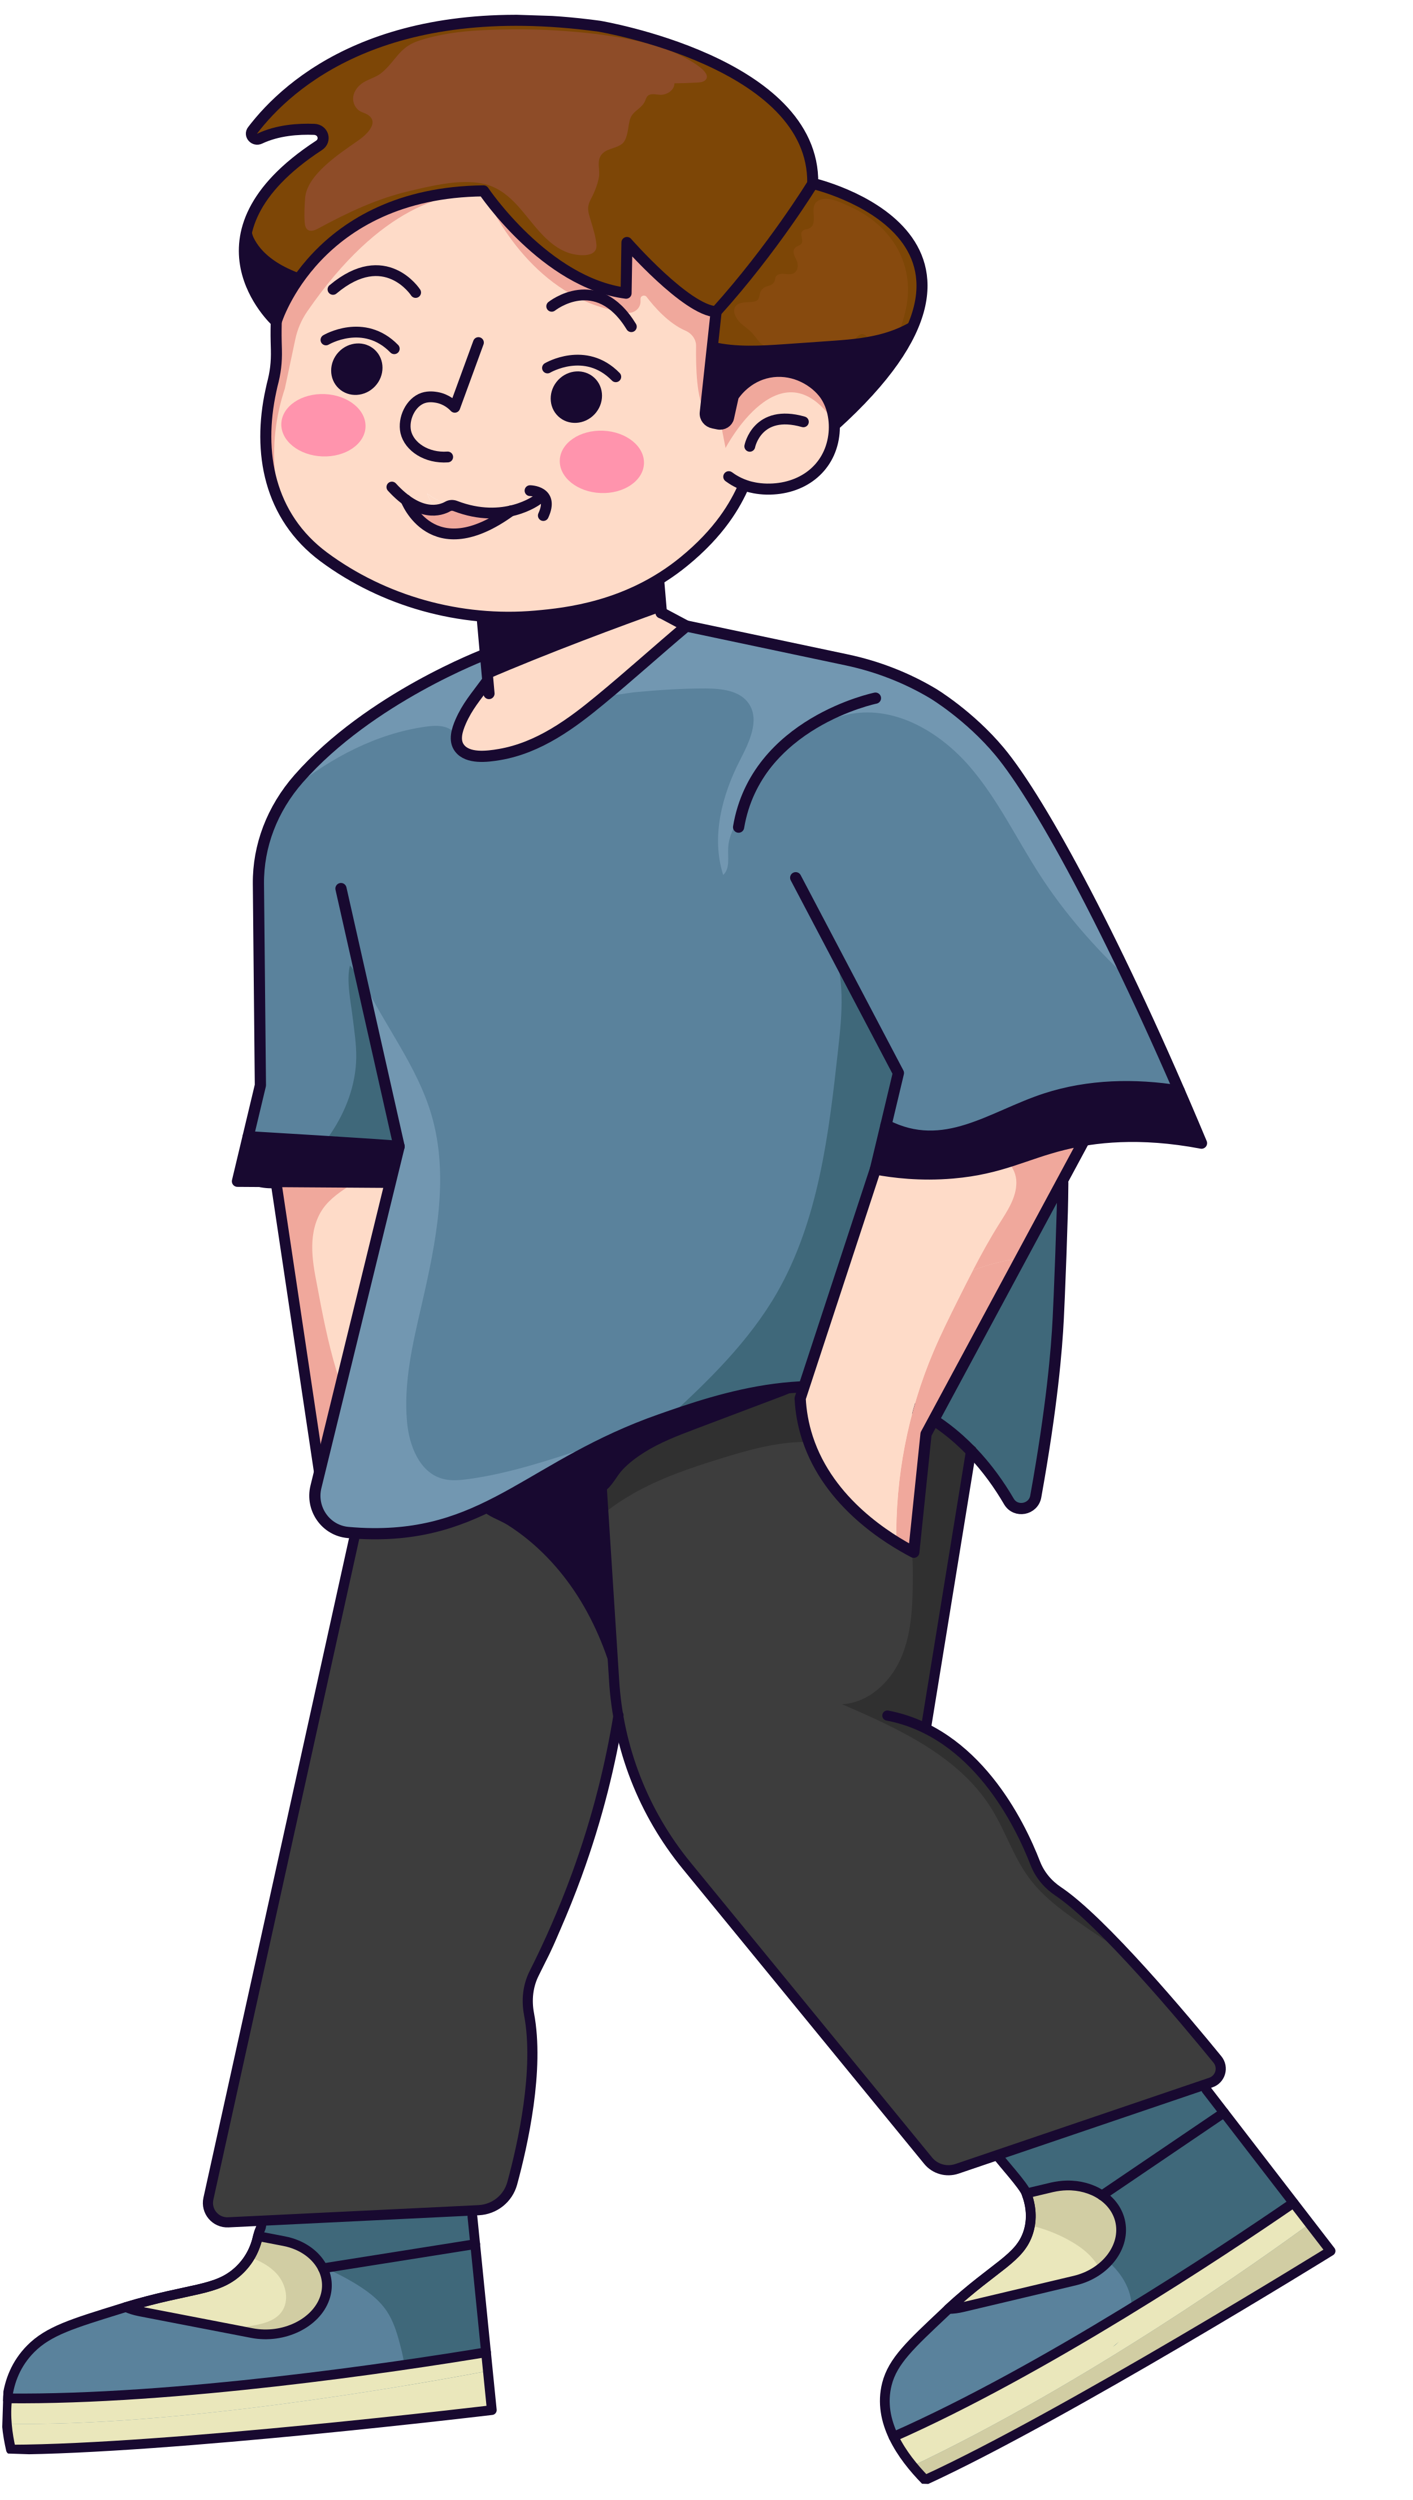 <svg width="234" height="414" viewBox="0 0 234 414" fill="none" xmlns="http://www.w3.org/2000/svg">
<g clip-path="url(#clip0_143_4447)">
<path d="M76.118 123.896C83.526 128.935 96.827 117.966 96.827 117.966L113.688 103.667L109.496 101.464L109.396 95.726L79.804 101.817L80.484 112.574L80.524 113.032C73.334 121.393 76.118 123.896 76.118 123.896Z" fill="#FEDBC8"/>
<path d="M79.817 101.818L80.498 112.574C90.756 108.124 103.18 103.552 109.502 101.284L109.41 95.727L79.817 101.818Z" fill="#180930"/>
<path d="M147.801 404.032C148.697 405.834 149.865 407.341 150.88 408.469C152.163 409.883 153.203 410.68 153.203 410.68C157.63 409.983 220.337 372.753 220.337 372.753L216.944 368.194L213.908 364.118L213.855 364.047L199.763 345.129L165.134 356.897C165.134 356.897 165.798 357.736 168.099 360.596C168.444 361.037 168.844 361.508 169.269 362.048C169.482 362.318 169.681 362.588 169.851 362.885C170.979 364.778 170.991 366.898 170.715 368.55C170.664 368.84 170.612 369.142 170.534 369.403C170.212 370.736 169.781 371.622 169.781 371.622L157.586 382.24L157.572 382.239L152.779 386.414C145.007 393.122 145.543 399.497 147.801 404.032Z" fill="#5A829C"/>
<path d="M165.134 356.897C165.134 356.897 165.799 357.736 168.099 360.596C168.445 361.037 168.845 361.508 169.27 362.048C169.482 362.318 169.681 362.588 169.851 362.885C170.979 364.778 170.992 366.898 170.715 368.55C170.664 368.84 170.612 369.142 170.534 369.403C170.823 369.468 171.14 369.52 171.429 369.585C174.661 370.247 177.904 371.02 180.788 372.598C183.671 374.19 186.177 376.711 187.096 379.872C187.864 382.584 187.246 385.749 185.352 387.736C194.853 379.853 204.368 371.944 213.855 364.061L199.763 345.143L165.134 356.897Z" fill="#3F687A"/>
<path d="M147.801 404.031C148.697 405.834 149.866 407.341 150.881 408.469C180.081 394.609 208.681 374.248 216.944 368.194L213.908 364.118C203.874 371.373 175.94 390.884 147.801 404.031Z" fill="#EAE7BB"/>
<path d="M150.867 408.469C152.149 409.883 153.189 410.679 153.189 410.679C157.617 409.982 220.324 372.752 220.324 372.752L216.93 368.193C208.668 374.247 180.068 394.595 150.867 408.469Z" fill="#D1CDA3"/>
<path d="M157.6 382.226C164.989 381.614 172.284 380.07 179.263 377.602C180.315 377.222 181.367 376.828 182.314 376.236C182.343 376.209 182.371 376.196 182.413 376.17C184.635 374.748 186.104 372.221 186.248 369.581C186.282 368.959 186.248 368.32 186.074 367.733C185.85 366.964 185.43 366.271 184.924 365.672C182.981 363.308 179.876 362.139 176.833 362.009C174.537 361.905 172.411 362.527 170.157 362.839C170.06 362.85 169.977 362.861 169.865 362.871C170.993 364.765 171.006 366.884 170.729 368.537C170.434 370.328 169.81 371.609 169.81 371.609L157.6 382.226Z" fill="#EAE7BB"/>
<path d="M170.729 368.537C172.914 369.067 175.034 369.872 177.005 370.962C179.236 372.186 181.382 373.878 182.314 376.236C182.343 376.209 182.371 376.196 182.413 376.17C184.635 374.748 186.104 372.221 186.248 369.581C186.282 368.959 186.248 368.32 186.074 367.733C185.85 366.964 185.43 366.271 184.924 365.672C182.981 363.308 179.876 362.139 176.833 362.009C174.537 361.905 172.411 362.527 170.157 362.839C170.06 362.85 169.977 362.861 169.865 362.871C170.98 364.764 171.006 366.87 170.729 368.537Z" fill="#D1CDA3"/>
<path d="M1.068 401.356C1.232 403.896 1.812 405.633 1.812 405.633C11.465 406.038 46.437 402.688 66.686 400.621C75.455 399.722 81.46 399.078 81.46 399.078L80.914 392.592L80.584 388.772L78.63 365.951L44.107 367.889C43.9 368.713 43.653 369.467 43.367 370.163C43.095 370.833 42.811 371.461 42.501 372.032C40.345 376.06 37.457 377.501 37.457 377.501C37.457 377.501 27.549 380.162 21.187 381.972C20.138 382.283 19.173 382.556 18.376 382.792C12.753 384.447 5.84 388.247 5.84 388.247C2.879 391.071 1.632 394.408 1.214 397.386C1 398.833 0.983 400.176 1.068 401.356Z" fill="#5A829C"/>
<path d="M42.486 372.059C48.108 373.341 53.374 374.929 58.426 377.909C60.586 379.186 62.697 380.683 64.082 382.765C65.123 384.351 65.712 386.199 66.191 388.029C66.845 390.447 67.357 392.957 67.163 395.443C67.01 397.128 66.588 398.97 66.686 400.621C75.455 399.722 81.46 399.078 81.46 399.078L80.914 392.592L80.584 388.772L78.63 365.951L44.107 367.889C43.9 368.713 43.653 369.467 43.367 370.163C43.08 370.86 42.796 371.488 42.486 372.059Z" fill="#3F687A"/>
<path d="M1.068 401.356C28.747 401.96 68.188 395.021 80.9 392.605L80.57 388.785C67.218 391.29 28.449 398.031 1.2 397.399C0.999 398.833 0.982 400.176 1.068 401.356Z" fill="#EAE7BB"/>
<path d="M1.068 401.356C1.232 403.896 1.812 405.633 1.812 405.633C15.628 406.218 81.459 399.092 81.459 399.092L80.913 392.605C68.188 395.021 28.748 401.96 1.068 401.356Z" fill="#EAE7BB"/>
<path d="M21.172 381.985C21.935 382.371 22.698 382.757 23.491 383.06C27.211 384.472 31.406 384.099 35.233 385.21C36.002 385.43 36.754 385.718 37.535 385.952C37.81 386.03 38.084 386.109 38.373 386.174C39.596 386.464 40.869 386.506 42.128 386.548C44.867 386.639 47.788 386.668 50.068 385.165C50.804 384.691 51.434 384.075 52.023 383.443C52.971 382.422 53.84 381.302 54.34 380.003C54.84 378.704 54.945 377.211 54.392 375.946C53.58 374.133 51.646 373.14 49.815 372.401C47.807 371.572 45.739 370.88 43.652 370.311C43.556 370.294 43.447 370.249 43.351 370.204C42.791 371.64 42.114 372.836 41.417 373.796C39.484 376.516 37.456 377.529 37.456 377.529C37.456 377.529 27.534 380.189 21.172 381.985Z" fill="#EAE7BB"/>
<path d="M37.535 385.952C37.81 386.03 38.084 386.109 38.373 386.174C39.596 386.464 40.869 386.506 42.128 386.548C44.867 386.639 47.788 386.668 50.068 385.165C50.804 384.691 51.434 384.075 52.023 383.443C52.971 382.422 53.84 381.302 54.34 380.003C54.84 378.704 54.945 377.211 54.392 375.946C53.58 374.133 51.646 373.14 49.815 372.401C47.807 371.572 45.739 370.88 43.652 370.311C43.556 370.294 43.447 370.249 43.351 370.204C42.791 371.64 42.114 372.836 41.417 373.796C43.1 374.42 44.706 375.263 45.881 376.591C47.402 378.303 47.976 381.051 46.599 382.888C45.381 384.51 43.138 384.906 41.119 385.24C39.921 385.436 38.736 385.673 37.535 385.952Z" fill="#D1CDA3"/>
<path d="M185.323 387.762C184.981 388.055 184.611 388.348 184.269 388.641C184.652 388.377 184.994 388.084 185.323 387.762Z" fill="#3F687A"/>
<path d="M113.389 103.92L113.689 103.667C113.689 103.667 113.395 103.754 113.389 103.92Z" fill="#5A829C"/>
<path d="M64.12 196.734L64.41 196.758L63.336 201.14L52.896 243.824C52.896 243.824 49.299 255.767 61.727 253.979C61.727 253.979 70.064 254.811 88.031 245.577C95.682 241.649 97.77 240.084 99.845 238.907C101.836 237.782 103.815 236.989 110.633 234.807C113.433 233.903 117.072 232.764 121.858 231.275C121.858 231.275 126.624 229.163 133.541 228.978C139.558 228.791 147.189 230.042 154.727 235.349C158.976 238.33 163.196 242.611 167.094 248.655C167.094 248.655 169.846 252.514 172.053 246.563C173.652 242.212 175.082 213.867 175.735 198.848C175.962 193.288 176.1 189.553 176.1 189.553C176.114 189.554 176.128 189.54 176.128 189.54C176.297 189.463 176.985 189.181 178.255 188.891C178.855 188.745 179.567 188.602 180.402 188.464C180.486 188.453 180.555 188.441 180.639 188.43C180.973 188.372 181.334 188.343 181.71 188.3C182.085 188.243 182.488 188.201 182.891 188.187C186.641 187.855 191.984 187.964 198.973 189.346L195.013 180.586L186.578 161.898L184.011 156.231C184.011 156.231 170.041 123.689 157.929 117.274C157.929 117.274 147.816 109.042 128.884 106.916C115.334 105.397 113.387 104.405 113.387 103.975L100.289 115.076L97.652 117.315C97.652 117.315 89.986 126.671 78.507 124.945C78.507 124.945 75.893 124.816 75.702 122.234C75.568 120.456 76.595 117.485 80.484 112.587L80.39 108.346L67.796 113.854C67.796 113.854 54.458 123.852 48.459 130.563C47.524 131.612 46.772 132.571 46.259 133.398C42.521 139.589 42.78 146.371 42.78 146.371L43.239 174.557L43.108 179.732L39.31 195.63L46.985 195.969L64.12 196.734Z" fill="#5A829C"/>
<path d="M61.727 253.979C61.727 253.979 70.064 254.811 88.031 245.576C95.682 241.649 97.77 240.084 99.846 238.907C99.104 239.131 98.348 239.383 97.62 239.608C91.025 241.757 84.413 244.001 77.54 244.936C76.107 245.123 74.621 245.268 73.221 244.861C69.435 243.779 67.741 239.346 67.401 235.401C66.826 228.983 68.328 222.566 69.784 216.271C72.181 205.853 74.474 194.835 71.436 184.568C69.072 176.553 63.687 169.823 60.087 162.307C60.696 163.574 60.241 165.608 60.816 167.054C61.632 169.159 62.392 171.275 63.026 173.457C64.302 177.959 65.214 182.602 65.709 187.272C65.939 189.523 66.084 191.827 65.402 193.993C65.107 194.966 64.647 195.865 64.134 196.72L64.424 196.744L52.911 243.81C52.897 243.823 49.299 255.767 61.727 253.979Z" fill="#7297B1"/>
<path d="M48.46 130.549C54.96 125.42 62.321 121.496 70.447 120.341C71.741 120.162 73.116 120.056 74.288 120.621C74.983 120.977 75.476 121.547 75.702 122.247C75.567 120.47 76.594 117.499 80.483 112.601L80.389 108.36L67.796 113.868C67.797 113.84 54.473 123.839 48.46 130.549Z" fill="#7297B1"/>
<path d="M100.289 115.075C101.919 115.213 104.054 114.73 105.151 114.628C109.056 114.26 112.928 114.001 116.848 114.007C119.478 114.025 122.515 114.334 123.994 116.503C125.882 119.266 124.057 122.931 122.531 125.914C119.538 131.755 117.758 138.635 119.765 144.893C120.951 143.81 120.488 141.911 120.597 140.308C120.697 138.539 121.555 136.919 122.424 135.356C124.604 131.453 126.95 127.557 130.075 124.365C133.201 121.159 137.232 118.661 141.669 118.103C148.818 117.192 155.754 121.412 160.491 126.833C165.212 132.267 168.316 138.88 172.241 144.938C176.272 151.167 181.181 156.787 186.58 161.856L184.012 156.189C184.012 156.189 170.042 123.647 157.93 117.232C157.93 117.232 147.817 109.001 128.886 106.874C115.335 105.356 113.388 104.363 113.389 103.934L100.289 115.075Z" fill="#7297B1"/>
<path d="M134.155 150.719L137.521 156.108C136.63 154.167 135.4 152.436 134.155 150.719Z" fill="#3F687A"/>
<path d="M110.62 234.792C113.42 233.889 117.059 232.75 121.845 231.261C121.845 231.261 126.61 229.148 133.528 228.964C134.571 225.508 135.862 222.103 136.74 218.6C137.268 216.485 138.635 212.431 141.356 204.35C143.309 198.529 143.559 198.094 144.255 195.513C145.88 189.557 145.292 189.316 146.783 184.892C148.045 181.111 148.912 180.018 148.744 177.603C148.549 174.702 147.052 172.671 146.206 171.452C143.959 168.233 141.029 163.468 137.535 156.108C140.067 161.58 139.455 167.917 138.784 173.919C137.255 187.773 135.574 202.066 128.634 214.147C124.048 222.083 117.419 228.579 110.62 234.792Z" fill="#3F687A"/>
<path d="M154.713 235.321C158.963 238.302 163.183 242.583 167.081 248.627C167.081 248.627 169.833 252.486 172.04 246.535C173.639 242.184 175.069 213.839 175.722 198.82C175.458 198.853 175.15 198.94 174.812 199.108C173.545 199.731 172.45 202.229 171.692 203.381C170.598 205.034 169.558 206.717 168.561 208.401C166.387 212.11 164.418 215.936 162.681 219.839C161.258 223.046 159.972 226.313 158.101 229.27C156.858 231.237 155.353 233.181 154.713 235.321Z" fill="#3F687A"/>
<path d="M64.409 196.757L63.336 201.14C64.436 200.124 64.869 198.352 65.129 196.781C65.561 194.192 65.995 191.561 65.806 188.937C65.403 183.564 62.436 178.687 61.741 173.359C61.498 171.495 61.533 169.613 61.137 167.785C60.632 165.483 59.641 161.572 57.952 159.881C57.33 162.34 58.084 165.883 58.4 168.469C58.672 170.694 59.027 172.922 58.994 175.165C58.927 179.664 57.272 184.027 54.752 187.752C52.625 190.894 49.945 193.602 46.998 195.983L64.105 196.747L64.409 196.757Z" fill="#3F687A"/>
<path d="M60.828 197.026C59.288 196.684 57.71 196.659 56.145 196.634C53.017 196.599 49.885 196.647 46.765 196.751C45.711 196.785 44.657 196.833 43.609 196.687C42.41 196.523 41.233 196.11 40.187 195.493C40.065 195.42 39.943 195.333 39.878 195.206C39.76 194.994 39.852 194.734 39.943 194.502C40.628 192.655 40.834 190.626 40.511 188.676C46.008 187.903 51.551 189.446 57.089 189.519C60.328 189.572 63.653 189.129 66.752 190.063C66.149 189.877 64.544 195.225 64.415 195.774C63.871 197.972 62.807 197.466 60.828 197.026Z" fill="#180930"/>
<path d="M144.324 192.995C153.453 196.263 165.572 193.371 176.087 189.525C176.101 189.526 176.115 189.512 176.115 189.512C176.802 189.272 177.515 189.06 178.242 188.863C178.94 188.692 179.665 188.564 180.389 188.436C180.473 188.425 180.542 188.413 180.626 188.402C180.974 188.345 181.335 188.315 181.697 188.272C182.1 188.23 182.475 188.187 182.878 188.159C186.628 187.827 191.971 187.936 198.96 189.318L195 180.558L179.394 180.065C179.394 180.065 169.14 182.729 161.81 186.556C154.481 190.37 146.693 186.329 146.693 186.329L144.324 192.995Z" fill="#180930"/>
<path d="M108.838 93.769L109.496 101.463" stroke="#180930" stroke-width="1.916" stroke-miterlimit="10" stroke-linecap="round" stroke-linejoin="round"/>
<path d="M79.817 101.817L80.976 114.847" stroke="#180930" stroke-width="1.855" stroke-miterlimit="10" stroke-linecap="round" stroke-linejoin="round"/>
<path d="M109.741 101.582L113.674 103.68C108.858 107.73 104.216 111.938 99.346 115.944C94.674 119.805 89.249 123.834 82.731 124.947C80.641 125.306 77.471 125.685 76.104 123.895C75.122 122.616 75.707 120.848 76.277 119.524C77.402 116.944 78.826 115.357 80.51 113.045" stroke="#180930" stroke-width="1.855" stroke-miterlimit="10" stroke-linecap="round" stroke-linejoin="round"/>
<path d="M99.192 239.384C99.192 239.384 99.392 242.548 99.695 247.171C99.755 248.267 99.84 249.461 99.923 250.71C100.324 256.956 100.828 264.687 101.24 271.016C102.071 283.897 103.392 288.747 103.392 288.747C105.159 300.55 121.194 318.092 121.194 318.092L152.215 355.967C155.869 363.125 160.971 358.378 160.971 358.378L200.534 344.878C201.306 343.712 202.167 342.813 201.63 341.064C201.093 339.329 192.25 329.962 187.014 324.165C186.8 323.936 186.587 323.693 186.345 323.45C181.063 317.789 172.841 310.992 172.841 310.992C164.788 291.264 153.388 285.884 153.388 285.884L161.617 239.706C153.768 233.364 144.119 231.561 144.119 231.561C140.142 230.375 135.917 229.999 131.701 230.163C115.587 230.762 99.714 239.11 99.192 239.384C99.193 239.37 99.207 239.371 99.192 239.384Z" fill="#3D3D3D"/>
<path d="M39.502 367.667L79.28 365.987C79.28 365.987 79.98 366.177 80.958 365.918C82.327 365.576 84.237 364.366 85.5 360.544C87.629 354.008 88.091 339.731 88.091 339.731C87.318 331.769 87.896 328.132 87.896 328.132C94.517 322.702 102.414 284.42 102.414 284.42L102.085 279.742L99.193 239.37C99.193 239.37 96.259 241.779 88.496 245.758C86.452 246.812 84.087 247.966 81.331 249.217C80.782 249.476 80.234 249.707 79.7 249.925C67.381 255.123 58.837 253.841 58.837 253.841L47.987 303.007L34.723 363.144C33.514 368.644 39.502 367.667 39.502 367.667Z" fill="#3D3D3D"/>
<path d="M79.714 249.939C80.686 251.093 82.73 251.688 84.032 252.507C88.739 255.475 92.673 259.623 95.661 264.293C98.675 269.019 100.757 274.296 102.099 279.743L99.207 239.371C99.207 239.371 96.273 241.78 88.509 245.759C86.466 246.813 84.101 247.966 81.344 249.218C80.795 249.491 80.247 249.722 79.714 249.939Z" fill="#180930"/>
<path d="M99.192 239.384C99.192 239.384 99.501 244.242 99.909 250.71C101.419 249.458 103.09 248.35 104.799 247.368C109.331 244.777 114.318 243.088 119.286 241.55C123.82 240.15 128.435 238.822 133.186 238.786C137.924 238.75 142.863 240.175 146.17 243.582C150.736 248.29 151.229 255.509 151.163 262.071C151.116 266.377 150.899 270.802 149.134 274.732C147.369 278.662 143.725 282.031 139.426 282.206C148.819 286.272 158.792 290.801 164.194 299.499C166.508 303.219 167.846 307.529 170.458 311.037C172.672 314.006 175.713 316.267 178.744 318.391C181.221 320.135 183.768 321.813 186.318 323.435C181.036 317.775 172.814 310.977 172.814 310.977C164.76 291.249 153.361 285.87 153.361 285.87L161.59 239.691C153.741 233.35 144.092 231.546 144.092 231.546C124.905 225.865 99.841 239.046 99.192 239.384C99.193 239.37 99.207 239.371 99.192 239.384Z" fill="#303030"/>
<path d="M99.192 239.384C99.192 239.384 99.391 242.548 99.694 247.171C99.835 247.092 99.991 247 100.174 246.896C101.378 246.105 102.098 244.439 103.103 243.379C104.151 242.264 105.373 241.349 106.66 240.533C109.278 238.875 112.21 237.754 115.1 236.66C119.799 234.877 124.497 233.109 129.21 231.327C130.066 231.009 130.935 230.678 131.7 230.177C115.587 230.762 99.714 239.111 99.192 239.384C99.192 239.37 99.206 239.371 99.192 239.384Z" fill="#180930"/>
<path d="M132.479 229.663C132.341 244.187 143.121 252.372 148.43 255.54C150.155 256.553 151.316 257.049 151.316 257.049L153.354 237.478L180.389 188.436C176.713 189.851 172.163 191.32 166.838 192.347C164.496 192.823 162.004 193.197 159.364 193.455C153.958 193.995 149.086 193.916 144.969 193.585L132.479 229.663Z" fill="#FEDBC8"/>
<path d="M45.732 196.163L52.781 241.48L52.872 242.051L53.474 239.785L56.337 229.119L65.299 195.846L45.732 196.163Z" fill="#FEDBC8"/>
<path d="M45.732 196.163L52.767 241.479C53.008 240.905 53.233 240.359 53.46 239.784C54.214 237.954 54.967 236.137 55.734 234.306C56.066 233.5 56.398 232.694 56.523 231.826C56.651 230.916 56.542 230.012 56.323 229.118C56.167 228.393 55.941 227.679 55.715 226.979C54.306 222.32 53.385 217.539 52.492 212.745C52.078 210.626 51.678 208.48 51.709 206.334C51.726 204.16 52.228 201.961 53.465 200.174C54.658 198.468 56.457 197.268 58.225 196.136L57.802 195.956L45.732 196.163Z" fill="#F0A89C"/>
<path d="M165.469 202.675C163.904 205.171 162.489 207.742 161.142 210.342C163.847 209.366 166.573 208.598 169.392 208.374L180.389 188.436C176.713 189.851 172.163 191.32 166.838 192.347C166.852 192.362 166.865 192.376 166.879 192.376C167.762 193.306 168.33 194.544 168.315 195.831C168.314 198.352 166.8 200.559 165.469 202.675Z" fill="#F0A89C"/>
<path d="M113.675 103.666L140.218 109.274C145.348 110.359 150.201 112.266 154.519 114.848C154.519 114.848 160.535 118.455 165.529 124.439C172.441 132.73 185.276 156.522 198.975 189.305C188.639 187.34 181.087 188.293 176.087 189.525C169.747 191.087 165.774 193.544 157.815 194.234C152.397 194.705 147.888 194.125 144.983 193.585C146.254 188.281 147.525 182.991 148.782 177.687C143.117 166.903 137.437 156.133 131.772 145.349" stroke="#180930" stroke-width="1.855" stroke-miterlimit="10" stroke-linecap="round" stroke-linejoin="round"/>
<path d="M144.979 115.61C144.979 115.61 125.219 119.66 122.315 136.973" stroke="#180930" stroke-width="1.855" stroke-miterlimit="10" stroke-linecap="round" stroke-linejoin="round"/>
<path d="M80.404 108.333C80.404 108.333 61.231 115.546 49.469 128.935C45.049 133.967 42.739 140.109 42.794 146.357L43.122 179.719L39.324 195.616L64.4 195.788" stroke="#180930" stroke-width="1.855" stroke-miterlimit="10" stroke-linecap="round" stroke-linejoin="round"/>
<path d="M56.466 147.145L66.094 189.861C61.506 208.655 56.906 227.434 52.318 246.228C51.436 249.841 53.933 253.442 57.634 253.773C58.904 253.885 60.273 253.972 61.727 253.979C81.098 254.126 88.329 242.456 109.405 235.071C119.047 231.694 136.171 225.7 151.32 233.255C158.963 237.069 163.937 243.259 167.081 248.641C168.208 250.562 171.135 250.009 171.527 247.82C174.212 232.91 174.997 223.49 175.253 218.305C175.328 216.881 175.507 212.746 175.686 207.794C175.94 200.171 175.951 200.254 176 195.893" stroke="#180930" stroke-width="1.855" stroke-miterlimit="10" stroke-linecap="round" stroke-linejoin="round"/>
<path d="M195.288 180.664C187.917 179.49 180.295 179.638 173.182 181.949C164.221 184.864 156.417 191.293 146.721 186.316" stroke="#180930" stroke-width="1.855" stroke-miterlimit="10" stroke-linecap="round" stroke-linejoin="round"/>
<path d="M41.093 188.238C41.093 188.238 64.329 189.622 66.094 189.847" stroke="#180930" stroke-width="1.855" stroke-miterlimit="10" stroke-linecap="round" stroke-linejoin="round"/>
<path d="M148.444 255.54C148.771 255.717 149.07 255.894 149.341 256.055C150.565 256.733 151.33 257.049 151.33 257.049L153.354 237.477L169.393 208.373C166.574 208.598 163.848 209.352 161.142 210.342C160.298 211.962 159.482 213.583 158.666 215.218C157.256 218.051 155.831 220.899 154.598 223.821C150.346 233.818 148.251 244.703 148.444 255.54Z" fill="#F0A89C"/>
<path d="M132.479 229.663C132.341 244.187 143.121 252.372 148.43 255.54C148.238 244.703 150.332 233.818 154.585 223.821C155.832 220.885 157.242 218.051 158.652 215.218C159.469 213.583 160.284 211.962 161.128 210.342C156.291 212.092 151.501 214.522 146.345 215.901C143.234 216.573 139.807 217.581 136.557 217.86L132.479 229.663Z" fill="#FEDBC8"/>
<path d="M144.983 193.585L132.512 231.575C132.611 233.601 132.966 235.829 133.733 238.181C137.252 248.921 147.178 254.875 151.33 257.049C152.005 250.521 152.679 244.006 153.354 237.478C162.093 221.26 170.819 205.042 179.56 188.81" stroke="#180930" stroke-width="1.855" stroke-miterlimit="10" stroke-linecap="round" stroke-linejoin="round"/>
<path d="M45.739 195.942L52.896 243.824" stroke="#180930" stroke-width="1.784" stroke-miterlimit="10" stroke-linecap="round" stroke-linejoin="round"/>
<path d="M160.808 240.288L153.388 285.884" stroke="#180930" stroke-width="1.675" stroke-miterlimit="10" stroke-linecap="round" stroke-linejoin="round"/>
<path d="M99.206 239.384L101.694 278.178C102.357 289.446 106.555 300.209 113.701 308.937L153.692 357.789C154.836 359.199 156.743 359.733 158.466 359.154L200.52 344.863C202.117 344.321 202.681 342.359 201.617 341.05C196.294 334.529 182.549 318.088 175.219 313.19C173.526 312.053 172.194 310.458 171.454 308.563C168.84 301.801 161.499 286.861 146.952 284.091" stroke="#180930" stroke-width="1.679" stroke-miterlimit="10" stroke-linecap="round" stroke-linejoin="round"/>
<path d="M58.849 253.869L34.51 364.107C34.053 366.183 35.692 368.121 37.815 368.012L79.279 366.001C81.902 365.867 84.135 364.085 84.829 361.546C86.581 355.109 89.364 342.668 87.606 333.51C87.17 331.21 87.415 328.85 88.468 326.766C90.915 321.917 93.311 316.512 95.475 310.601C99.056 300.804 101.17 291.803 102.426 284.047" stroke="#180930" stroke-width="1.679" stroke-miterlimit="10" stroke-linecap="round" stroke-linejoin="round"/>
<path d="M43.281 367.751C43.358 369.18 43.035 368.879 42.725 370.281C42.267 372.412 41.272 374.415 39.457 376.086C35.8 379.44 31.596 378.816 20.838 382.044C20.544 382.145 20.223 382.231 19.915 382.332C12.105 384.758 8.035 385.966 5.068 388.97C0.251 393.85 0.637 400.553 1.811 405.647C27.547 405.577 81.445 399.105 81.445 399.105L78.233 367.06" stroke="#180930" stroke-width="1.614" stroke-miterlimit="10" stroke-linecap="round" stroke-linejoin="round"/>
<path d="M20.838 382.044C21.534 382.358 22.302 382.591 23.127 382.757L41.746 386.356C46.921 387.346 52.34 384.742 53.782 380.552C54.993 377.019 53.021 373.45 49.281 371.815C48.584 371.515 47.817 371.268 46.991 371.116L42.725 370.295C42.266 372.426 41.272 374.429 39.457 376.1C35.8 379.44 31.596 378.816 20.838 382.044Z" stroke="#180930" stroke-width="1.614" stroke-miterlimit="10" stroke-linecap="round" stroke-linejoin="round"/>
<path d="M80.49 389.531C65.602 391.985 29.036 397.455 1.194 397.164" stroke="#180930" stroke-width="1.614" stroke-miterlimit="10" stroke-linecap="round" stroke-linejoin="round"/>
<path d="M78.704 371.619L53.461 375.625" stroke="#180930" stroke-width="1.614" stroke-miterlimit="10" stroke-linecap="round" stroke-linejoin="round"/>
<path d="M165.134 356.897C165.98 358.116 169.496 361.89 169.992 363.236C170.754 365.283 170.987 367.438 170.305 369.631C168.911 374.044 164.829 375.196 157.055 382.361C156.841 382.561 156.612 382.775 156.397 382.99C150.806 388.26 147.849 390.973 146.877 394.791C145.299 400.999 149.346 406.715 153.217 410.681C176.044 400.209 220.351 372.754 220.351 372.754L199.774 346.044" stroke="#180930" stroke-width="1.614" stroke-miterlimit="10" stroke-linecap="round" stroke-linejoin="round"/>
<path d="M157.055 382.36C157.859 382.36 158.666 382.248 159.475 382.053L178.001 377.657C183.139 376.43 186.514 371.972 185.479 367.713C184.601 364.138 180.884 361.812 176.642 361.906C175.852 361.921 175.031 362.033 174.222 362.213L169.978 363.221C170.741 365.269 170.974 367.423 170.291 369.617C168.912 374.03 164.829 375.182 157.055 382.36Z" stroke="#180930" stroke-width="1.614" stroke-miterlimit="10" stroke-linecap="round" stroke-linejoin="round"/>
<path d="M214.19 364.792C202.326 372.956 172.852 392.527 147.971 403.525" stroke="#180930" stroke-width="1.614" stroke-miterlimit="10" stroke-linecap="round" stroke-linejoin="round"/>
<path d="M202.694 349.853L182.487 363.555" stroke="#180930" stroke-width="1.614" stroke-miterlimit="10" stroke-linecap="round" stroke-linejoin="round"/>
<path d="M42.144 48.292C43.731 51.364 45.745 53.26 45.745 53.26C46.94 50.252 48.397 47.656 50.037 45.425C55.174 38.395 62.007 34.91 67.881 33.209C74.594 31.244 80.011 31.619 80.011 31.619C89.204 46.274 103.697 48.571 103.697 48.571L103.839 40.169C113.888 51.556 118.608 51.644 118.608 51.644L118.096 56.627L116.842 68.884C117.683 71.502 120.401 69.723 120.401 69.723L121.368 66.071C122.139 64.546 123.171 63.514 124.274 62.83C124.33 62.791 124.401 62.751 124.471 62.726C127.452 60.956 130.643 61.63 131.207 61.759C131.908 61.907 133.02 62.208 134.16 62.91C134.594 63.174 136.018 64.094 137.054 65.832C138.207 67.796 138.229 69.652 138.201 70.483C140.818 68.007 142.884 65.847 144.408 64.194C146.117 62.353 146.98 61.413 147.938 60.087C148.823 58.87 149.528 57.661 150.12 56.545L150.12 56.531C150.831 55.156 151.33 53.899 151.712 52.803C151.728 52.735 151.758 52.68 151.775 52.598C157.505 35.67 134.621 30.392 134.621 30.392C134.979 16.748 118.457 10.477 118.457 10.477C105.499 4.505 92.743 3.249 83.233 3.514C77.245 3.674 71.927 4.494 67.447 5.508C63.83 6.413 59.264 7.95 54.504 10.7C51.496 12.442 51.227 13.042 49.803 14.213C48.35 15.412 48.091 15.306 46.499 16.527C46.215 16.739 45.386 17.501 43.729 19.011C42.786 19.866 42.243 20.388 41.965 21.251C41.78 21.799 41.777 22.311 41.807 22.645C42.013 22.721 42.314 22.828 42.687 22.854C43.586 22.884 44.28 22.436 44.562 22.266C45.425 21.74 46.688 21.658 49.201 21.465C51.201 21.31 52.699 21.221 53.146 21.942C53.304 22.183 53.48 22.743 53.229 23.192C53.112 23.395 52.955 23.515 52.913 23.541C46.153 27.734 42.701 31.982 41.199 35.907C39.333 40.775 40.517 45.149 42.144 48.292Z" fill="#7D4606"/>
<path d="M144.231 36.239C149.098 39.836 151.389 45.452 149.939 51.567C149.31 54.233 148.227 56.801 146.75 59.161C146.355 59.785 145.875 60.462 145.105 60.713C144.504 60.901 143.734 60.709 143.503 60.161C143.401 59.908 143.41 59.632 143.419 59.369C143.46 58.553 144.183 55.987 143.231 55.457C141.885 54.692 141.35 57.458 140.009 57.386C139.552 57.37 138.992 57.13 138.677 57.438C138.334 57.773 138.689 58.339 138.508 58.776C138.372 59.131 137.923 59.283 137.532 59.38C136.248 59.684 133.986 60.232 133.029 59.036C132.829 58.794 132.728 58.5 132.543 58.245C131.96 57.45 130.745 57.34 129.702 57.444C128.661 57.533 127.56 57.732 126.633 57.286C125.692 56.839 125.226 55.854 124.531 55.111C123.983 54.525 123.291 54.086 122.699 53.554C121.839 52.777 120.819 50.956 122.421 50.276C122.857 50.083 123.356 50.072 123.841 50.046C124.645 50.018 125.05 49.934 125.262 49.817C126.01 49.385 125.539 48.552 126.297 47.829C126.955 47.2 127.638 47.486 128.146 46.783C128.509 46.282 128.253 46.066 128.542 45.729C129.405 44.747 131.174 46.122 131.926 44.762C132.191 44.286 132.154 43.717 131.963 43.226C131.823 42.861 131.599 42.521 131.487 42.144C131.375 41.766 131.389 41.323 131.676 41.028C131.891 40.813 132.199 40.727 132.453 40.583C133.47 39.994 132.139 38.772 133.019 38.15C133.245 37.992 133.55 37.988 133.816 37.9C135.791 37.232 133.836 34.397 135.368 33.312C136.843 32.281 139.28 33.553 140.658 34.167C141.968 34.751 143.164 35.442 144.231 36.239Z" fill="#874A0E"/>
<path d="M103.181 6.312C105.617 6.753 108.007 7.345 110.336 8.129C111.445 8.512 118.678 11.745 116.741 13.329C116.399 13.608 115.913 13.647 115.456 13.673C114.193 13.742 112.945 13.784 111.684 13.797C111.717 14.878 110.483 15.751 109.322 15.699C108.617 15.662 107.808 15.413 107.295 15.853C106.98 16.133 106.924 16.575 106.718 16.942C105.983 18.205 104.676 18.383 104.277 19.949C104.007 20.992 103.967 23.013 103.055 23.786C101.93 24.718 100.192 24.508 99.425 25.895C98.851 26.928 99.39 28.193 99.186 29.322C98.981 30.506 98.497 31.736 97.905 32.866C97.108 34.349 97.376 35.009 97.85 36.576C98.237 37.877 98.651 39.165 98.772 40.513C98.985 42.833 95.455 42.369 93.964 41.806C91.803 41 90.115 39.296 88.702 37.628C86.037 34.493 83.79 30.831 79.073 30.258C75.348 29.815 71.48 30.78 67.878 31.616C62.407 32.888 57.565 35.205 52.714 37.828C52.206 38.102 51.559 38.385 51.042 38.104C50.607 37.868 50.5 37.324 50.461 36.838C50.353 35.505 50.439 34.192 50.524 32.865C50.781 28.899 56.314 25.386 59.448 23.177C60.64 22.331 62.924 20.274 60.876 18.987C60.51 18.753 60.07 18.655 59.689 18.449C58.818 17.976 58.381 16.965 58.495 16.04C58.623 15.103 59.247 14.265 60.068 13.725C61.059 13.079 62.301 12.802 63.198 12.056C65.549 10.098 66.081 7.845 69.274 6.774C72.608 5.666 76.155 5.189 79.665 5.015C84.326 4.783 89.132 4.805 93.76 5.153C96.951 5.398 100.097 5.738 103.181 6.312Z" fill="#8E4C28"/>
<path d="M116.829 68.87C117.669 71.488 120.388 69.709 120.388 69.709L121.354 66.057C122.126 64.531 123.157 63.499 124.26 62.816C124.317 62.776 124.387 62.737 124.458 62.712C127.439 60.941 130.63 61.615 131.193 61.745C131.895 61.893 133.006 62.193 134.146 62.896C134.581 63.16 136.004 64.08 137.041 65.818C138.194 67.781 138.215 69.638 138.187 70.468C140.804 67.993 142.871 65.832 144.394 64.18C146.104 62.339 146.966 61.398 147.924 60.073C148.81 58.856 149.515 57.647 150.106 56.531L150.106 56.517C150.817 55.142 151.316 53.884 151.699 52.789C150.568 53.472 149.411 54.098 148.177 54.569C144.654 55.961 140.809 56.235 137.033 56.497C134.659 56.667 132.285 56.823 129.911 56.993C125.969 57.264 121.902 57.516 118.096 56.613L116.829 68.87Z" fill="#180930"/>
<path d="M42.144 48.292C43.731 51.364 45.745 53.26 45.745 53.26C46.94 50.252 48.397 47.656 50.037 45.425C49.571 45.271 49.12 45.09 48.669 44.895C45.924 43.751 43.24 41.985 41.959 39.283C41.649 38.608 41.472 37.287 41.227 35.894C39.333 40.775 40.517 45.149 42.144 48.292Z" fill="#180930"/>
<path d="M134.607 30.378C134.607 30.378 128.043 41.142 118.595 51.616" stroke="#180930" stroke-width="1.828" stroke-miterlimit="10" stroke-linecap="round" stroke-linejoin="round"/>
<path d="M45.745 53.26C45.745 53.26 30.031 38.969 52.825 24.078C54.057 23.274 53.535 21.484 52.042 21.421C49.4 21.319 45.985 21.551 43.03 22.948C42.129 23.375 41.234 22.376 41.814 21.606C47.81 13.732 63.824 -0.485 99.23 4.338C99.23 4.338 134.931 10.278 134.593 30.377C134.593 30.377 172.818 39.131 138.16 70.453" stroke="#180930" stroke-width="1.828" stroke-miterlimit="10" stroke-linecap="round" stroke-linejoin="round"/>
<path d="M138.075 72.182C137.338 77.656 132.778 81.091 126.991 81.009C125.413 80.998 124.192 80.638 123.918 80.56C123.643 80.482 123.37 80.389 123.124 80.284C123.151 80.313 123.178 80.328 123.204 80.356C122.874 81.121 122.354 82.198 121.633 83.462C119.989 86.246 117.469 89.541 113.241 92.988C104.043 100.506 93.704 101.56 88.731 102.004C76.131 103.135 63.441 99.499 53.615 92.219C50.384 89.826 48.07 86.951 46.514 83.769C43.688 77.996 43.414 71.242 44.852 64.67C44.951 64.189 45.031 63.873 45.048 63.776C45.616 61.69 45.81 60.034 45.757 57.872C45.714 55.835 45.692 55.266 45.731 53.245C45.731 53.245 52.218 31.911 79.97 31.604L80.067 31.607C80.067 31.607 80.186 31.763 80.384 32.061C82.21 34.601 91.644 47.02 103.656 48.556L103.797 40.154C103.797 40.154 113.617 51.381 118.567 51.615L116.805 67.927L116.763 68.341C116.681 69.142 117.252 69.881 118.105 70.048L118.917 70.214C119.068 70.246 119.22 70.251 119.359 70.228C119.971 70.166 120.498 69.74 120.628 69.149L121.411 65.602C121.761 65.073 123.638 62.366 127.277 61.642C130.985 60.921 134.431 62.67 136.28 64.934C137.398 66.301 137.976 68.079 138.097 69.856C138.195 70.648 138.169 71.437 138.075 72.182ZM84.077 84.98C84.077 84.98 78.489 85.569 74.696 83.434L74.683 83.434C73.564 83.341 72.221 82.895 70.751 81.724C70.751 81.724 71.177 83.068 72.267 84.447C70.973 84.626 69.222 84.374 67.211 82.783C67.211 82.783 69.937 91.586 79.886 87.305C81.165 86.752 82.561 85.996 84.077 84.98Z" fill="#FEDBC8"/>
<path d="M84.077 84.979C82.561 85.995 81.164 86.766 79.886 87.305C69.937 91.585 67.211 82.783 67.211 82.783C69.222 84.373 70.973 84.626 72.267 84.447C71.163 83.067 70.751 81.724 70.751 81.724C72.221 82.894 73.55 83.34 74.683 83.433L74.696 83.434C78.489 85.569 84.077 84.979 84.077 84.979Z" fill="#FEDBC8"/>
<path d="M80.398 32.061C74.222 31.62 63.037 33.948 50.899 51.548C49.924 52.956 49.248 54.54 48.902 56.19C48.327 58.9 47.752 61.623 47.177 64.332C46.514 66.332 45.893 68.763 45.592 71.564C45.05 76.602 45.74 80.821 46.501 83.769C43.674 77.996 43.401 71.242 44.839 64.67C44.938 64.188 45.017 63.872 45.035 63.776C45.603 61.69 45.796 60.034 45.744 57.872C45.701 55.834 45.678 55.266 45.718 53.245C46.692 50.618 49.819 43.244 58.132 37.745C67.705 31.43 77.662 31.859 80.398 32.061Z" fill="#F0A89C"/>
<path d="M118.595 51.616L116.833 67.928C115.341 66.549 115.225 60.492 115.276 57.295C115.285 56.201 114.583 55.222 113.505 54.757C110.706 53.541 108.359 50.832 107.084 49.169C106.78 48.757 106.08 48.955 106.077 49.468L106.074 49.98C106.051 51.073 105.025 51.939 103.867 51.79C89.701 50.057 82.421 37.031 79.984 31.604L80.081 31.607C80.081 31.607 80.2 31.764 80.398 32.061C82.225 34.601 91.658 47.02 103.67 48.556L103.812 40.154C103.825 40.155 113.645 51.382 118.595 51.616Z" fill="#F0A89C"/>
<path d="M138.125 69.871C129.256 56.708 120.156 74.188 120.156 74.188L119.387 70.243C119.998 70.18 120.525 69.755 120.656 69.163L121.439 65.616C121.789 65.088 123.666 62.38 127.305 61.657C131.013 60.936 134.458 62.685 136.308 64.949C137.426 66.315 138.004 68.094 138.125 69.871Z" fill="#F0A89C"/>
<path d="M53.348 75.578C49.498 75.419 46.472 72.981 46.59 70.132C46.707 67.282 49.923 65.101 53.773 65.26C57.623 65.419 60.649 67.858 60.531 70.707C60.414 73.556 57.197 75.737 53.348 75.578Z" fill="#FF94AD"/>
<path d="M99.461 81.644C95.611 81.485 92.585 79.047 92.703 76.198C92.82 73.349 96.037 71.168 99.886 71.326C103.736 71.485 106.762 73.924 106.644 76.773C106.527 79.622 103.311 81.803 99.461 81.644Z" fill="#FF94AD"/>
<path d="M84.077 84.98C82.561 85.996 81.164 86.766 79.886 87.305C69.937 91.586 67.211 82.783 67.211 82.783C69.222 84.374 70.973 84.626 72.267 84.448C73.783 84.235 74.669 83.433 74.669 83.433L74.683 83.434C78.489 85.569 84.077 84.98 84.077 84.98Z" fill="#F0A89C"/>
<path d="M45.745 53.26C45.705 55.294 45.714 55.862 45.771 57.886C45.824 60.049 45.616 61.718 45.062 63.791C45.045 63.887 44.965 64.203 44.866 64.684C42.643 74.873 44.533 85.476 53.629 92.233C63.455 99.513 76.145 103.136 88.744 102.018C93.718 101.575 104.043 100.52 113.241 93.001C119.163 88.171 121.766 83.646 123.204 80.37" stroke="#180930" stroke-width="1.828" stroke-miterlimit="10" stroke-linecap="round" stroke-linejoin="round"/>
<path d="M45.745 53.26C45.745 53.26 52.247 31.871 80.081 31.608C80.081 31.608 90.279 46.836 103.684 48.557L103.825 40.155C103.825 40.155 113.658 51.383 118.595 51.617L116.791 68.342C116.708 69.157 117.28 69.882 118.133 70.049L118.945 70.215C119.729 70.365 120.493 69.892 120.655 69.164L121.439 65.617C121.789 65.088 123.665 62.381 127.304 61.657C130.999 60.935 134.444 62.685 136.308 64.949C137.918 66.914 138.406 69.742 138.075 72.168C137.339 77.642 132.778 81.091 126.992 80.995C125.4 80.97 124.193 80.625 123.919 80.546C122.437 80.109 121.352 79.436 120.69 78.943" stroke="#180930" stroke-width="1.828" stroke-miterlimit="10" stroke-linecap="round" stroke-linejoin="round"/>
<path d="M124.168 73.907C124.168 73.907 125.373 67.659 133.042 69.854" stroke="#180930" stroke-width="1.792" stroke-miterlimit="10" stroke-linecap="round" stroke-linejoin="round"/>
<path d="M92.449 68.949C90.785 67.382 90.778 64.686 92.434 62.928C94.09 61.169 96.781 61.013 98.446 62.58C100.11 64.147 100.117 66.843 98.461 68.601C96.805 70.36 94.114 70.516 92.449 68.949Z" fill="#180930"/>
<path d="M90.668 60.934C90.668 60.934 96.927 57.209 101.976 62.391" stroke="#180930" stroke-width="1.792" stroke-miterlimit="10" stroke-linecap="round" stroke-linejoin="round"/>
<path d="M56.094 64.32C54.43 62.753 54.423 60.057 56.079 58.298C57.735 56.539 60.426 56.383 62.09 57.95C63.755 59.517 63.761 62.213 62.106 63.972C60.45 65.731 57.758 65.886 56.094 64.32Z" fill="#180930"/>
<path d="M53.982 56.291C53.982 56.291 60.242 52.566 65.29 57.748" stroke="#180930" stroke-width="1.792" stroke-miterlimit="10" stroke-linecap="round" stroke-linejoin="round"/>
<path d="M79.23 56.73C77.919 60.302 76.623 63.873 75.313 67.444C74.979 67.087 73.973 66.098 72.321 65.807C71.99 65.755 71.04 65.585 70.088 65.899C68.015 66.578 66.705 69.332 67.199 71.537C67.768 73.993 70.654 75.918 74.138 75.674" stroke="#180930" stroke-width="1.792" stroke-miterlimit="10" stroke-linecap="round" stroke-linejoin="round"/>
<path d="M68.828 48.434C68.828 48.434 63.797 40.648 55.147 47.922" stroke="#180930" stroke-width="1.792" stroke-miterlimit="10" stroke-linecap="round" stroke-linejoin="round"/>
<path d="M91.368 50.722C91.368 50.722 98.825 44.739 104.552 54.098" stroke="#180930" stroke-width="1.792" stroke-miterlimit="10" stroke-linecap="round" stroke-linejoin="round"/>
<path d="M88.985 82.761C88.985 82.761 83.527 86.928 75.391 83.79C74.995 83.638 74.537 83.651 74.17 83.86C72.928 84.567 69.511 85.699 64.9 80.656" stroke="#180930" stroke-width="1.792" stroke-miterlimit="10" stroke-linecap="round" stroke-linejoin="round"/>
<path d="M67.226 82.77C67.226 82.77 71.473 94.144 84.588 84.609" stroke="#180930" stroke-width="1.792" stroke-miterlimit="10" stroke-linecap="round" stroke-linejoin="round"/>
<path d="M87.775 81.252C87.775 81.252 91.873 81.278 89.978 85.37" stroke="#180930" stroke-width="1.792" stroke-miterlimit="10" stroke-linecap="round" stroke-linejoin="round"/>
</g>
<defs>
<clipPath id="clip0_143_4447">
<rect width="219.898" height="406.602" fill="white" transform="matrix(-0.999 -0.033 -0.033 0.999 233.322 7.326)"/>
</clipPath>
</defs>
</svg>
